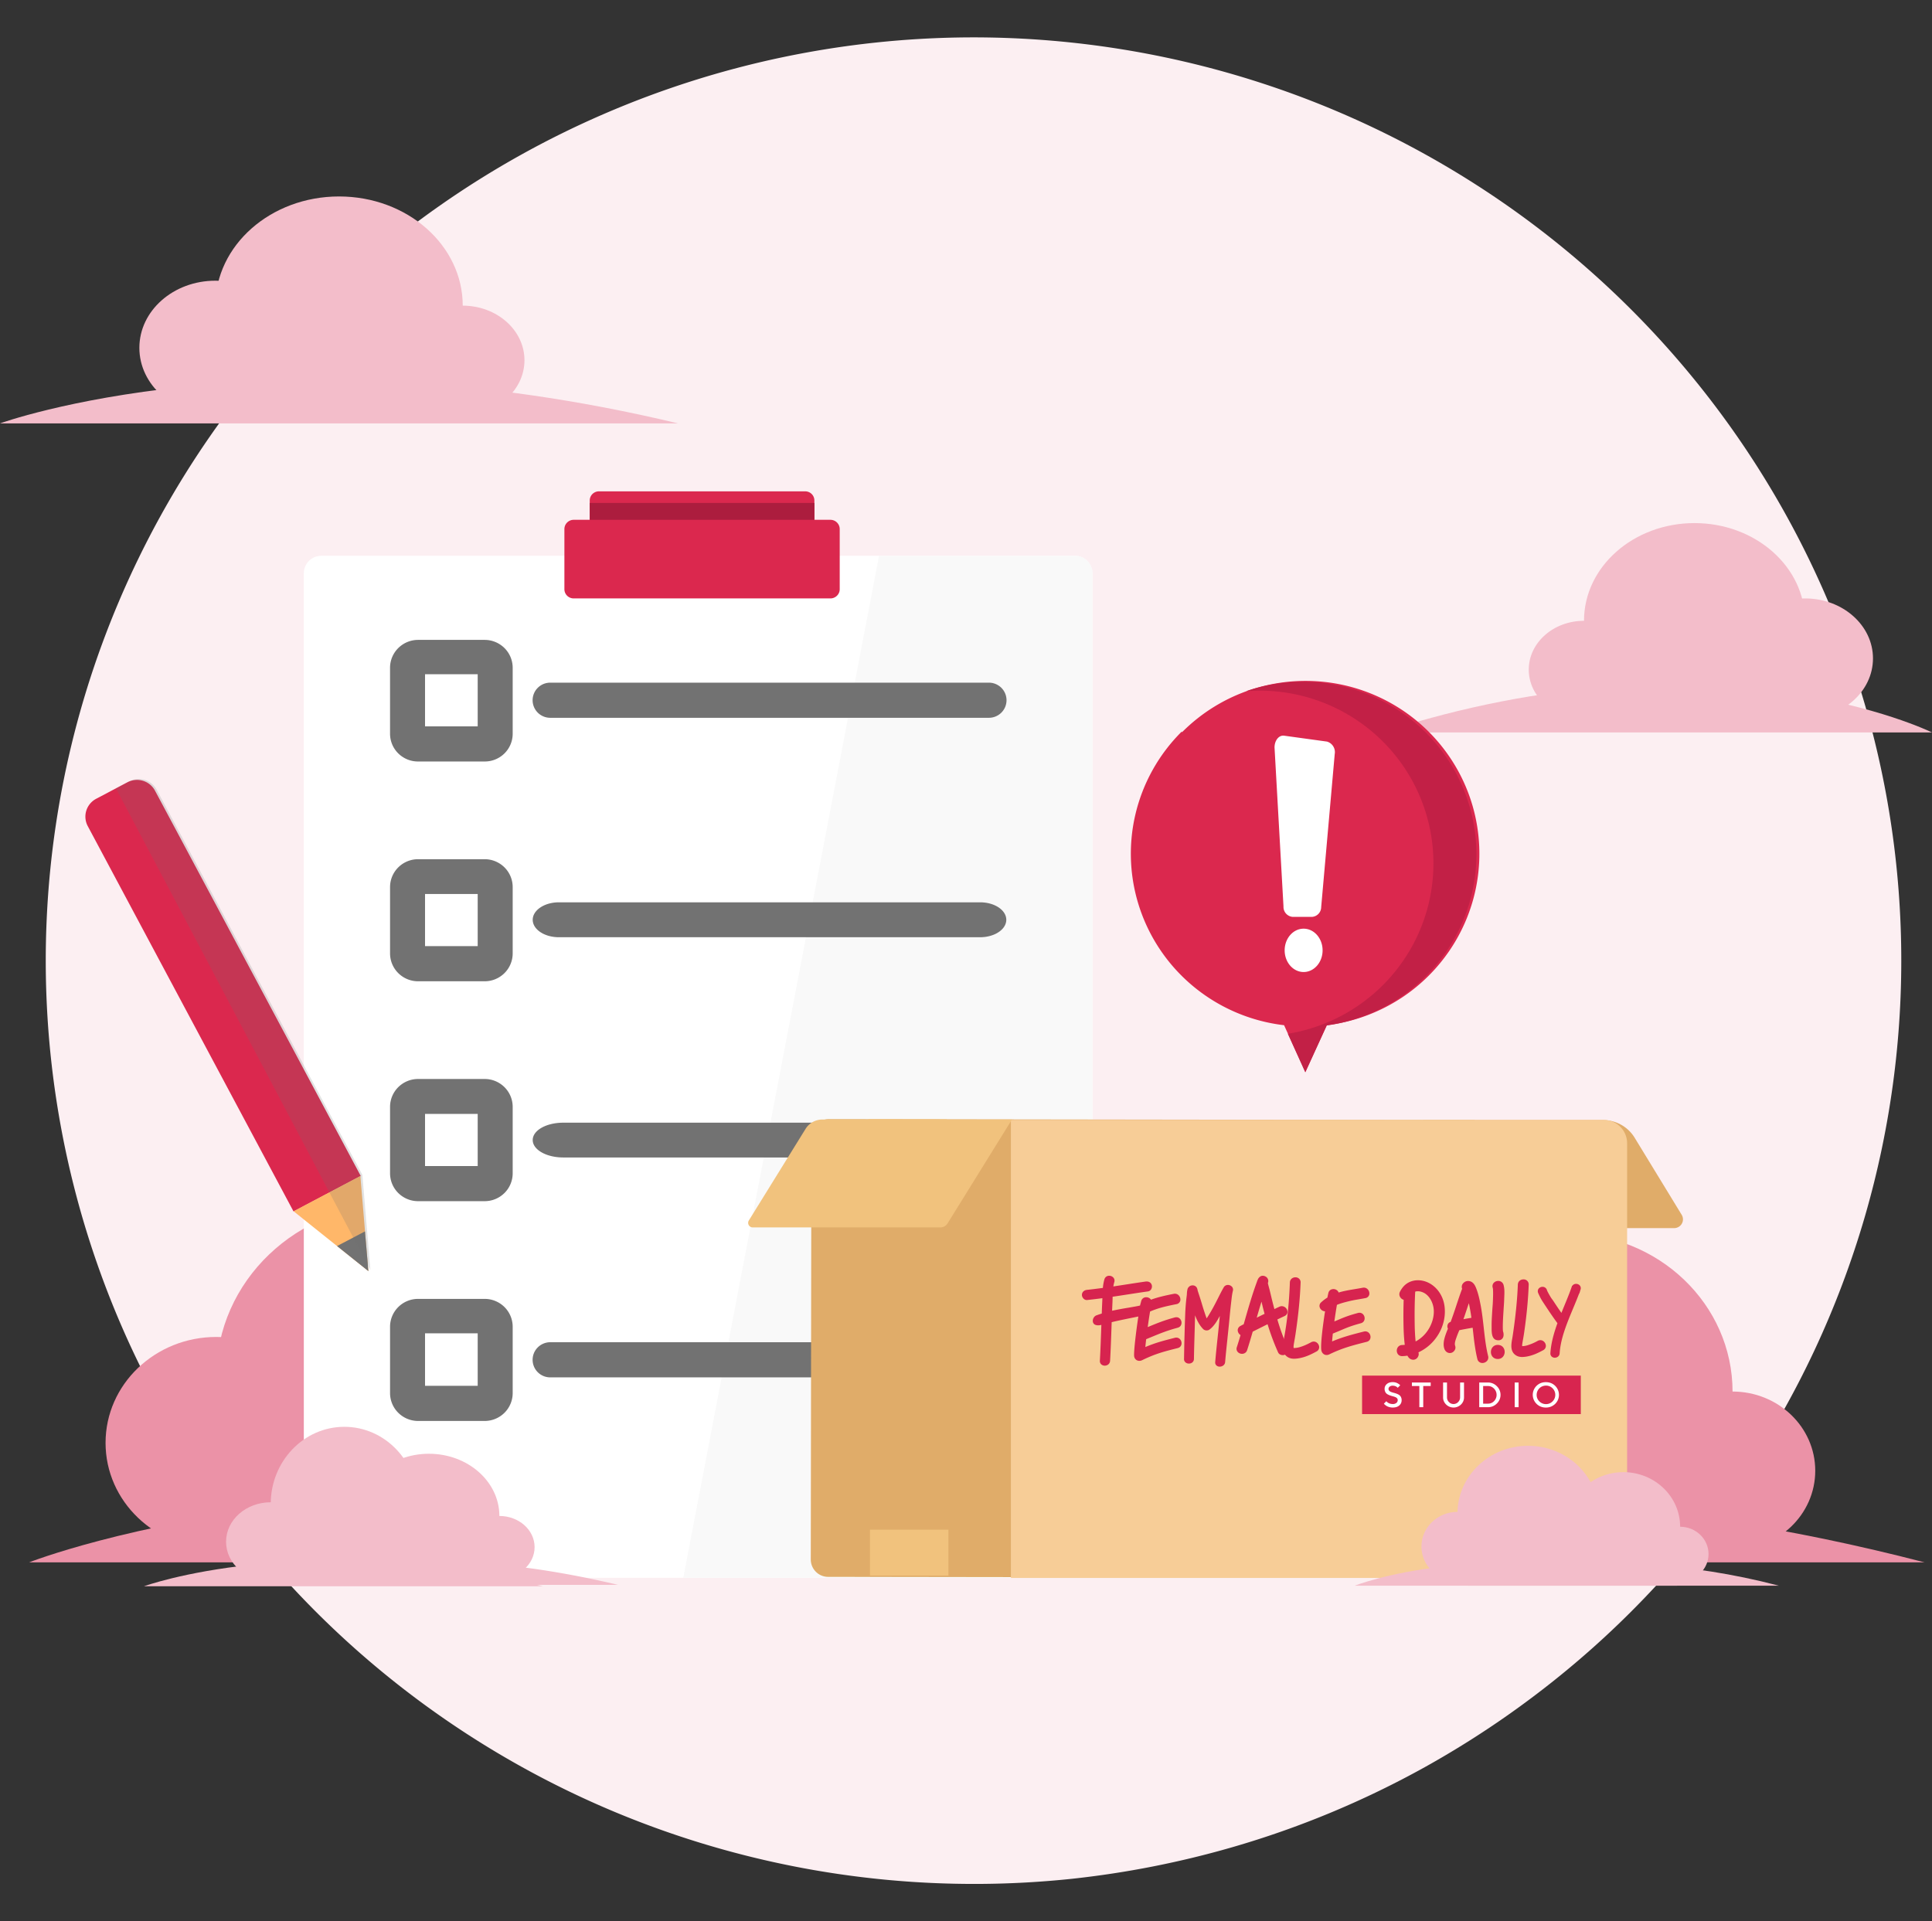 <svg width="184" height="183" fill="none" xmlns="http://www.w3.org/2000/svg"><rect width="100%" height="100%" fill="#333333" stroke="none"/><g clip-path="url(#a)"><path d="M92.314 3.56a88.834 88.834 0 0 0-34.82 7.304A88.423 88.423 0 0 0 28.387 31.23 87.864 87.864 0 0 0 9.713 61.36a87.503 87.503 0 0 0 3.862 69.232 88.007 88.007 0 0 0 21.911 27.889 88.546 88.546 0 0 0 31.192 17.039 88.862 88.862 0 0 0 35.42 3.429 89.757 89.757 0 0 0 15.202-2.99 88.21 88.21 0 0 0 18.456-7.677 89.288 89.288 0 0 0 11.859-7.912 87.9 87.9 0 0 0 29.983-44.466 87.476 87.476 0 0 0-1.506-53.518c-6.083-17.25-17.421-32.186-32.437-42.73A88.743 88.743 0 0 0 92.315 3.56Z" fill="#FCEFF2"/><path d="M149.253 147.627c8.7 0 15.752-6.749 15.752-15.075s-7.052-15.075-15.752-15.075c-8.7 0-15.752 6.749-15.752 15.075s7.052 15.075 15.752 15.075Z" fill="#EB92A7"/><path d="M165.005 147.627c4.35 0 7.876-3.377 7.876-7.543s-3.526-7.543-7.876-7.543c-4.349 0-7.876 3.377-7.876 7.543s3.527 7.543 7.876 7.543ZM133.501 147.627c5.347 0 9.682-4.146 9.682-9.261 0-5.115-4.335-9.262-9.682-9.262s-9.682 4.147-9.682 9.262 4.335 9.261 9.682 9.261Z" fill="#EB92A7"/><path d="M183.293 148.81h-86.39s34.287-13.535 86.39 0ZM37.765 147.527c9.48 0 17.166-7.354 17.166-16.425 0-9.072-7.686-16.426-17.166-16.426s-17.166 7.354-17.166 16.426c0 9.071 7.685 16.425 17.166 16.425Z" fill="#EB92A7"/><path d="M54.92 147.527c4.74 0 8.582-3.677 8.582-8.213 0-4.535-3.842-8.212-8.583-8.212-4.74 0-8.582 3.677-8.582 8.212 0 4.536 3.842 8.213 8.582 8.213ZM20.599 147.516c5.825 0 10.546-4.516 10.546-10.087 0-5.572-4.721-10.088-10.546-10.088-5.825 0-10.546 4.516-10.546 10.088 0 5.571 4.721 10.087 10.546 10.087Z" fill="#EB92A7"/><path d="M96.88 148.81H2.772s37.361-14.74 94.11 0Z" fill="#EB92A7"/><path d="M161.381 68.435c5.813 0 10.524-4.166 10.524-9.306 0-5.14-4.711-9.306-10.524-9.306-5.812 0-10.523 4.166-10.523 9.306 0 5.14 4.711 9.306 10.523 9.306Z" fill="#F3BDCA"/><path d="M150.858 68.435c2.906 0 5.262-2.083 5.262-4.653 0-2.57-2.356-4.653-5.262-4.653-2.907 0-5.262 2.083-5.262 4.653 0 2.57 2.355 4.653 5.262 4.653ZM171.917 68.424c3.569 0 6.462-2.558 6.462-5.713 0-3.155-2.893-5.713-6.462-5.713-3.57 0-6.463 2.558-6.463 5.713 0 3.155 2.893 5.713 6.463 5.713Z" fill="#F3BDCA"/><path d="M131.65 69.763H184s-20.779-10.255-52.35 0ZM32.29 39.512c6.506 0 11.78-4.656 11.78-10.4 0-5.743-5.274-10.4-11.78-10.4-6.506 0-11.78 4.657-11.78 10.4 0 5.744 5.274 10.4 11.78 10.4Z" fill="#F3BDCA"/><path d="M44.059 39.512c3.253 0 5.89-2.328 5.89-5.2 0-2.871-2.637-5.2-5.89-5.2-3.253 0-5.89 2.329-5.89 5.2 0 2.872 2.637 5.2 5.89 5.2ZM20.51 39.523c3.996 0 7.236-2.862 7.236-6.393 0-3.532-3.24-6.394-7.237-6.394-3.996 0-7.236 2.863-7.236 6.394 0 3.53 3.24 6.393 7.236 6.393Z" fill="#F3BDCA"/><path d="M64.58 40.327H0s25.637-9.329 64.58 0Z" fill="#F3BDCA"/><path d="M102.367 52.936h-71.76c-.923 0-1.672.745-1.672 1.663v94.022c0 .918.749 1.662 1.672 1.662h71.76c.923 0 1.672-.744 1.672-1.662V54.599c0-.918-.749-1.663-1.672-1.663Z" fill="#fff"/><path d="M65.073 150.283h37.305c.443 0 .869-.175 1.182-.487.314-.312.49-.734.49-1.175V54.588a1.66 1.66 0 0 0-.494-1.169 1.677 1.677 0 0 0-1.178-.483H83.72l-18.647 97.347Z" fill="#F9F9F9"/><path d="M46.168 62.555h-6.361a.996.996 0 0 0-.999.993v6.327c0 .548.447.993.999.993h6.361a.996.996 0 0 0 .999-.993v-6.327a.996.996 0 0 0-.999-.993Z" fill="#fff"/><path d="M46.168 72.53h-6.361a2.666 2.666 0 0 1-1.88-.774 2.637 2.637 0 0 1-.78-1.87v-6.282c0-.703.28-1.377.779-1.874a2.678 2.678 0 0 1 1.88-.782h6.362a2.678 2.678 0 0 1 1.881.782c.498.497.778 1.171.778 1.874v6.326a2.638 2.638 0 0 1-.794 1.842 2.667 2.667 0 0 1-1.865.758Zm-5.688-3.347h5.015v-4.966H40.48v4.966ZM94.177 68.368h-41.77c-.447 0-.875-.176-1.19-.49a1.67 1.67 0 0 1 0-2.367c.315-.314.743-.49 1.19-.49h41.77c.446 0 .874.176 1.19.49a1.67 1.67 0 0 1 0 2.367c-.316.314-.744.49-1.19.49Z" fill="#727272"/><path d="M46.168 83.5h-6.361a.996.996 0 0 0-.999.992v6.327c0 .549.447.993.999.993h6.361a.996.996 0 0 0 .999-.993v-6.327a.996.996 0 0 0-.999-.993Z" fill="#fff"/><path d="M46.168 93.464h-6.361a2.678 2.678 0 0 1-1.881-.782 2.648 2.648 0 0 1-.778-1.874v-6.327c.003-.7.284-1.371.782-1.866a2.677 2.677 0 0 1 1.877-.778h6.361a2.677 2.677 0 0 1 1.877.778c.498.495.78 1.166.782 1.866v6.327c0 .703-.28 1.376-.778 1.874a2.678 2.678 0 0 1-1.88.782Zm-5.688-3.348h5.015v-4.965H40.48v4.965ZM93.346 89.268h-40.12c-1.38 0-2.491-.747-2.491-1.662 0-.915 1.122-1.663 2.49-1.663h40.121c1.38 0 2.491.748 2.491 1.663s-1.11 1.662-2.49 1.662Z" fill="#727272"/><path d="M46.168 104.433h-6.361a.995.995 0 0 0-.999.993v6.327c0 .548.447.993.999.993h6.361a.996.996 0 0 0 .999-.993v-6.327a.995.995 0 0 0-.999-.993Z" fill="#fff"/><path d="M46.168 114.408h-6.361a2.676 2.676 0 0 1-1.881-.781 2.65 2.65 0 0 1-.778-1.874v-6.327c0-.703.28-1.376.778-1.874a2.677 2.677 0 0 1 1.88-.782h6.362a2.677 2.677 0 0 1 1.881.782c.498.498.778 1.171.778 1.874v6.327a2.65 2.65 0 0 1-.778 1.874 2.676 2.676 0 0 1-1.88.781Zm-5.688-3.347h5.015v-4.966H40.48v4.966ZM93.122 110.246h-39.47c-1.616 0-2.917-.736-2.917-1.662 0-.926 1.301-1.652 2.917-1.652h39.47c1.604 0 2.917.737 2.917 1.652 0 .915-1.301 1.662-2.917 1.662Z" fill="#727272"/><path d="M46.168 125.377h-6.361a.996.996 0 0 0-.999.993v6.327c0 .549.447.993.999.993h6.361a.995.995 0 0 0 .999-.993v-6.327a.996.996 0 0 0-.999-.993Z" fill="#fff"/><path d="M46.168 135.342h-6.361a2.677 2.677 0 0 1-1.881-.782 2.648 2.648 0 0 1-.778-1.874v-6.316c0-.702.28-1.376.778-1.874a2.68 2.68 0 0 1 1.88-.781h6.362a2.68 2.68 0 0 1 1.881.781 2.65 2.65 0 0 1 .778 1.874v6.316c0 .703-.28 1.376-.778 1.874a2.677 2.677 0 0 1-1.88.782Zm-5.688-3.348h5.015v-4.999H40.48v4.999ZM94.177 131.191h-41.77c-.447 0-.875-.176-1.19-.49a1.67 1.67 0 0 1 0-2.367 1.688 1.688 0 0 1 1.19-.491h41.77c.446 0 .874.177 1.19.491a1.666 1.666 0 0 1 0 2.367c-.316.314-.744.49-1.19.49Z" fill="#727272"/><path d="m9.165 76.079 2.972-1.57a1.95 1.95 0 0 1 1.48-.14c.491.149.903.487 1.145.94l19.596 36.7-6.401 3.381L8.355 78.68a1.921 1.921 0 0 1 .81-2.601Z" fill="#DB284E"/><path d="m35.083 121.07-7.124-5.702 6.362-3.359.762 9.061Z" fill="#FFB769"/><path d="m32.099 118.682 2.659-1.395.325 3.783-2.984-2.388Z" fill="#727272"/><path opacity=".2" d="m35.274 120.959-.763-9.061-19.6-36.7a1.94 1.94 0 0 0-2.57-.792l-1.301.68 24.234 45.873Z" fill="#727272"/><path d="M77.56 49.51v-1.84a.866.866 0 0 0-.547-.808.879.879 0 0 0-.339-.063H57.051a.879.879 0 0 0-.818.535.866.866 0 0 0-.068.335v1.841h-1.526a.889.889 0 0 0-.627.259.88.88 0 0 0-.26.623v5.724a.876.876 0 0 0 .548.815.89.89 0 0 0 .339.067h24.447a.89.89 0 0 0 .82-.544.876.876 0 0 0 .067-.338v-5.724a.88.88 0 0 0-.26-.623.889.889 0 0 0-.627-.259h-1.525ZM112.554 69.674a16.43 16.43 0 0 0-4.432 7.947 16.37 16.37 0 0 0 .488 9.075 16.447 16.447 0 0 0 5.259 7.432 16.58 16.58 0 0 0 8.424 3.52l2.03 4.464 2.042-4.464a16.606 16.606 0 0 0 7.308-2.74 16.483 16.483 0 0 0 5.229-5.769 16.377 16.377 0 0 0 .291-15.092 16.477 16.477 0 0 0-5.003-5.964 16.602 16.602 0 0 0-7.196-3.017 16.638 16.638 0 0 0-7.787.6 16.566 16.566 0 0 0-6.642 4.086l-.011-.078Z" fill="#DB284E"/><path d="M118.669 65.835a16.598 16.598 0 0 1 11.778 3.662 16.423 16.423 0 0 1 5.95 10.752 16.377 16.377 0 0 1-3.19 11.856 16.553 16.553 0 0 1-10.555 6.358l1.66 3.671 2.042-4.463a16.602 16.602 0 0 0 6.439-2.316 16.492 16.492 0 0 0 4.943-4.71 16.373 16.373 0 0 0-.525-19.253 16.507 16.507 0 0 0-5.194-4.437 16.62 16.62 0 0 0-13.348-1.12Z" fill="#C22046"/><path d="M124.985 87.327h-1.907a.953.953 0 0 1-.841-.993l-.853-15.142c0-.659.415-1.206.942-1.116l4.051.558a1.042 1.042 0 0 1 .74 1.182l-1.29 14.585a.938.938 0 0 1-.842.926ZM124.155 92.582c.998 0 1.806-.924 1.806-2.064 0-1.14-.808-2.064-1.806-2.064-.997 0-1.806.924-1.806 2.064 0 1.14.809 2.064 1.806 2.064Z" fill="#fff"/><path d="M159.463 116.975h-17.592l-6.328-10.288h17.143a3.52 3.52 0 0 1 1.711.444c.522.291.961.71 1.274 1.218l4.488 7.354a.832.832 0 0 1-.279 1.149.854.854 0 0 1-.417.123Z" fill="#E0AC69"/><path d="m140.184 106.68-61.247-.085a1.656 1.656 0 0 0-1.663 1.65l-.057 40.293a1.657 1.657 0 0 0 1.658 1.654l61.248.085a1.655 1.655 0 0 0 1.662-1.649l.057-40.294a1.657 1.657 0 0 0-1.658-1.654Z" fill="#E0AC69"/><path d="M96.275 106.664h56.445c.595 0 1.166.236 1.587.654.42.419.657.986.657 1.578v39.167a2.23 2.23 0 0 1-.657 1.578 2.253 2.253 0 0 1-1.587.653H96.275v-43.63Z" fill="#F7CD97"/><path d="M115.135 128.323c-.651-.201-1.537-.457-1.537-.747 0-.291.628-.737 1.357-.737s1.346.346 1.346.737v.312h1.122v-.312c0-1.005-1.122-1.819-2.479-1.819-1.358 0-2.491.814-2.491 1.819 0 1.004 1.347 1.517 2.525 1.852.684.201 1.537.446 1.537.747 0 .302-.752.737-1.582.737-.831 0-1.571-.357-1.571-.737v-.312h-1.122v.312c0 1.016 1.189 1.819 2.704 1.819 1.515 0 2.704-.792 2.704-1.807 0-1.016-1.324-1.518-2.513-1.864ZM121.092 125.801a3.167 3.167 0 0 0-2.341.845 3.118 3.118 0 0 0-.988 2.274c0 .426.088.848.257 1.239.17.391.419.743.731 1.035a3.149 3.149 0 0 0 2.341.845 3.213 3.213 0 0 0 2.659-1.239l.202-.256-.92-.636-.179.234a2.114 2.114 0 0 1-.782.62 2.145 2.145 0 0 1-.98.195 2.031 2.031 0 0 1-1.225-.421 2.01 2.01 0 0 1-.716-1.075h5.083v-.535a3.12 3.12 0 0 0-.913-2.209 3.152 3.152 0 0 0-2.218-.916h-.011Zm-1.941 2.578a2 2 0 0 1 1.941-1.495 2.027 2.027 0 0 1 1.975 1.495h-3.916Z" fill="#231F20"/><path d="M126.433 124.34h-1.122v1.461h-1.044v1.116h1.044v3.348c0 1.116.864 1.83 2.356 1.841h.561v-1.116h-.561c-.808 0-1.223-.268-1.223-.77v-3.347h1.795v-1.116h-1.795l-.011-1.417Z" fill="#DB284E"/><path d="M131.392 125.812c-.622 0-1.229.184-1.746.527a3.108 3.108 0 0 0-1.335 3.207c.121.607.42 1.163.859 1.6a3.15 3.15 0 0 0 4.834-.473 3.114 3.114 0 0 0-.391-3.945 3.15 3.15 0 0 0-2.221-.916Zm0 1.116a2.051 2.051 0 0 1 1.929 1.232 2.032 2.032 0 0 1-.421 2.242 2.065 2.065 0 0 1-2.246.456 2.038 2.038 0 0 1-1.271-1.899 2.013 2.013 0 0 1 .583-1.427 2.037 2.037 0 0 1 1.426-.604ZM144.025 125.835c-.621 0-1.229.183-1.745.526a3.126 3.126 0 0 0-1.336 3.208c.121.606.42 1.163.86 1.599a3.15 3.15 0 0 0 4.833-.473 3.114 3.114 0 0 0 .529-1.736 3.128 3.128 0 0 0-.923-2.206 3.164 3.164 0 0 0-2.218-.918Zm0 5.155a2.064 2.064 0 0 1-1.151-.328 2.044 2.044 0 0 1-.9-2.096c.077-.398.271-.765.557-1.054a2.058 2.058 0 0 1 2.246-.45 2.042 2.042 0 0 1 1.267 1.897 2.032 2.032 0 0 1-1.243 1.873 2.027 2.027 0 0 1-.776.158ZM136.474 128.401v-5.155h-1.133l-.011 8.815h1.133v-2.577l.011-1.083Z" fill="#DB284E"/><path d="m140.412 126.772 1.1-.937-1.683-.011-3.119 2.577v1.083l2.95 2.455.158.122h1.694l-3.714-3.113 2.614-2.176ZM104.05 129.104v-2.544c.881 0 1.727-.343 2.356-.957a3.336 3.336 0 0 0 1.01-2.323h2.535a5.832 5.832 0 0 1-1.726 4.116 5.895 5.895 0 0 1-4.142 1.708" fill="#DB284E"/><path d="m107.345 129.419-.004 2.544 2.558.004.004-2.544-2.558-.004Z" fill="#231F20"/><path d="m90.179 106.611-7.473-.01-.006 4.374 7.472.01.007-4.374ZM90.328 145.697h-7.472v4.374h7.472v-4.374Z" fill="#F1C27D"/><path d="M71.693 116.908h17.85a.819.819 0 0 0 .707-.391l6.126-9.886H78.323a1.884 1.884 0 0 0-1.604.893l-5.397 8.714a.435.435 0 0 0 .37.67Z" fill="#F1C27D"/><path fill="#F7CD97" d="M103.04 122.976h47.104v11.712H103.04z"/><g clip-path="url(#b)"><path d="m108.271 125.422.143-.029c-.214 1.398-.425 3.167-.405 3.725.01.29.222.499.505.499a.59.59 0 0 0 .258-.062c1.282-.622 2.075-.822 3.389-1.154.309-.076.39-.336.365-.534-.029-.23-.209-.464-.496-.464a.517.517 0 0 0-.136.017c-1.125.284-1.879.486-2.814.882.02-.218.047-.469.079-.748l.51-.21c.875-.361 1.454-.6 2.493-.882.308-.084.385-.346.36-.546-.031-.226-.208-.455-.487-.455a.59.59 0 0 0-.145.02c-1.052.287-1.635.528-2.517.893l-.067.027c.077-.546.154-1.07.225-1.481.742-.322 1.427-.49 2.511-.703a.442.442 0 0 0 .374-.499c-.023-.24-.215-.495-.522-.495a.578.578 0 0 0-.11.011c-.854.169-1.516.32-2.168.558a.408.408 0 0 0-.06-.077.556.556 0 0 0-.388-.157.475.475 0 0 0-.481.368l-.035.126v.005c-.026.092-.059.206-.077.291-.132.038-.612.122-1.078.202l-.023.004a33.62 33.62 0 0 0-1.558.289c.011-.3.022-.563.034-.806.006-.146.01-.296.013-.442v-.085c.455-.066.906-.136 1.45-.22l.013-.002c.593-.091 1.264-.195 1.917-.287a.414.414 0 0 0 .28-.185.523.523 0 0 0 .072-.411c-.06-.219-.243-.348-.488-.348a.822.822 0 0 0-.099.006c-.617.088-1.245.185-1.851.279l-.028.004c-.401.062-.795.123-1.196.183.021-.139.051-.277.09-.413a.431.431 0 0 0 .016-.211.43.43 0 0 0-.084-.195.526.526 0 0 0-.416-.198.46.46 0 0 0-.457.342c-.076.266-.124.54-.146.816-.558.076-1.055.137-1.52.187-.283.029-.476.224-.476.483 0 .236.222.512.497.483a50.63 50.63 0 0 0 1.452-.175l-.008.23c-.017.358-.034.737-.051 1.233-.184.058-.351.115-.513.174-.212.077-.364.336-.339.573.021.197.154.332.36.362.118.02.239.017.356-.008a1.23 1.23 0 0 0 .097-.022l-.013.384c-.035.992-.071 2.017-.128 3.025a.435.435 0 0 0 .114.335.493.493 0 0 0 .351.141c.24 0 .491-.16.508-.465.058-1.017.094-2.046.129-3.04l.022-.636c.536-.137 1.731-.377 2.306-.493l.091-.019ZM130.522 127.274c-.029-.23-.208-.465-.496-.465a.626.626 0 0 0-.136.018c-1.181.298-2.032.525-3.024.941.016-.215.039-.466.07-.749l.022-.008c.304-.124.558-.23.726-.303.634-.269.983-.417 1.918-.672.309-.084.386-.345.359-.546-.03-.226-.207-.454-.486-.454a.58.58 0 0 0-.144.019c-.949.259-1.302.409-1.942.68l-.308.13c.077-.547.162-1.107.245-1.58.325-.136.677-.23 1.009-.314.453-.113.733-.16 1.058-.215h.004c.167-.029.375-.064.64-.116a.441.441 0 0 0 .376-.498c-.023-.241-.215-.499-.524-.499a.564.564 0 0 0-.108.01c-.264.051-.521.094-.772.135-.501.083-1.022.169-1.521.322a.448.448 0 0 0-.108-.173.542.542 0 0 0-.385-.156c-.189 0-.415.096-.482.367a8.255 8.255 0 0 0-.093.441 3.915 3.915 0 0 0-.591.449.447.447 0 0 0-.129.514.563.563 0 0 0 .495.349c-.22 1.401-.429 3.095-.359 3.669.036.29.245.492.509.492a.582.582 0 0 0 .253-.061c1.271-.617 2.233-.859 3.563-1.195.306-.076.386-.334.361-.532ZM116.68 129.728c.057-.693.143-1.501.226-2.282v-.017c.058-.548.118-1.113.167-1.625.052-.558.11-1.161.183-1.785l.02-.173c.034-.3.069-.611.144-.906a.417.417 0 0 0-.075-.364.515.515 0 0 0-.4-.188.445.445 0 0 0-.399.227c-.193.333-.364.675-.53 1.005-.105.208-.223.444-.342.666a15.79 15.79 0 0 1-.589 1.03 4.69 4.69 0 0 1-.167.255 23.167 23.167 0 0 1-.439-1.337 23.29 23.29 0 0 0-.287-.914l-.135-.417a1.263 1.263 0 0 0-.017-.11l-.002-.006a1.38 1.38 0 0 0-.053-.134.45.45 0 0 0-.407-.225.512.512 0 0 0-.237.057.418.418 0 0 0-.136.111.405.405 0 0 0-.116.23 1.97 1.97 0 0 0-.052.404c-.004.062-.008.125-.015.177a19.26 19.26 0 0 0-.148 1.854c-.046 1.18-.088 2.78-.109 4.175a.398.398 0 0 0 .115.304.486.486 0 0 0 .35.137c.234 0 .474-.151.479-.438.01-.718.035-1.547.058-2.349.016-.551.029-1.006.038-1.428l.012-.384c.208.569.454.988.774 1.315.089.084.209.13.332.126a.438.438 0 0 0 .251-.073c.437-.312.733-.813.998-1.307l-.038.402a145.78 145.78 0 0 1-.162 1.58l-.003.025c-.086.813-.175 1.653-.235 2.388a.399.399 0 0 0 .015.161.401.401 0 0 0 .081.14.445.445 0 0 0 .333.133c.241 0 .495-.151.517-.44ZM118.776 128.593c.202-.63.389-1.267.53-1.755.507-.258.971-.49 1.416-.71.278.915.613 1.812 1.003 2.686.07.157.244.259.444.259.091 0 .18-.023.26-.067.236-.137.311-.413.188-.686a21.089 21.089 0 0 1-.964-2.644c.253-.121.48-.23.694-.329.207-.097.306-.29.258-.503a.558.558 0 0 0-.529-.435.536.536 0 0 0-.229.052c-.157.073-.316.148-.476.225-.12-.444-.239-.921-.386-1.54a16.473 16.473 0 0 0-.164-.641 3.889 3.889 0 0 1-.066-.277l-.005-.024a.484.484 0 0 0-.225-.621.552.552 0 0 0-.261-.071.42.42 0 0 0-.251.08.656.656 0 0 0-.259.384l-.018-.005-.021.094c-.461 1.245-.83 2.533-1.186 3.781l-.084.29-.036.019a.57.57 0 0 0-.088.038 1.656 1.656 0 0 0-.094.053l-.086.048-.089.045.003.009a.437.437 0 0 0-.16.471.573.573 0 0 0 .252.345c-.13.44-.242.806-.354 1.151a.453.453 0 0 0 .059.422.534.534 0 0 0 .439.209.493.493 0 0 0 .485-.353Zm.912-3.086c.121-.422.28-.966.456-1.53l.009.039c.057.243.121.519.193.791l.089.332c-.237.114-.481.234-.747.368Z" fill="#D7244F"/><path d="M125.117 127.78a.513.513 0 0 0-.248.065c-.421.228-.76.373-1.101.47-.177.051-.36.078-.544.081l-.018-.003c-.026-.14.01-.34.038-.503.05-.281.108-.599.154-.921.271-1.848.414-3.331.469-4.811a.468.468 0 0 0-.126-.35.504.504 0 0 0-.37-.148c-.252 0-.514.168-.526.49-.071 1.916-.239 3.557-.529 5.164l-.031.163-.004.02c-.116.601-.263 1.349.335 1.747.174.115.385.172.642.172.234-.007.466-.039.692-.097.51-.117.989-.354 1.428-.593a.455.455 0 0 0 .24-.537c-.05-.202-.24-.409-.501-.409ZM142.677 128.1h-.039c-.415 0-.639.331-.646.658-.008.314.185.662.626.681h.034c.417 0 .643-.331.651-.658.006-.314-.187-.662-.626-.681ZM137.568 124.371c-.14-.998-.755-1.852-1.604-2.231a2.275 2.275 0 0 0-.919-.2c-.595 0-1.113.246-1.459.691a2.22 2.22 0 0 0-.255.402.518.518 0 0 0 .025.522.587.587 0 0 0 .327.249 45.691 45.691 0 0 0-.017 2.318c.01.549.031 1.199.109 1.856l.013.113a3.061 3.061 0 0 1-.245.017c-.343.008-.519.281-.516.546.003.248.163.514.508.514h.014c.165-.005.329-.02.491-.045.025.049.055.095.088.14a.58.58 0 0 0 .459.249.51.51 0 0 0 .428-.23.588.588 0 0 0 .091-.212.468.468 0 0 0-.018-.262 4.331 4.331 0 0 0 1.472-1.118c.805-.944 1.172-2.153 1.008-3.319Zm-2.787-1.343a.607.607 0 0 1 .235-.038h.06c.123.004.244.029.359.074.528.177.952.744 1.082 1.442.146.789-.141 1.761-.733 2.476a3.206 3.206 0 0 1-.964.788 19.8 19.8 0 0 1-.089-1.768c-.017-1.011 0-2.011.05-2.974ZM141.307 126.455c-.077-.71-.16-1.443-.297-2.157-.095-.494-.203-1.018-.391-1.515-.084-.224-.174-.438-.345-.593a.673.673 0 0 0-.453-.179.616.616 0 0 0-.463.206.508.508 0 0 0-.11.532l.003.01a.396.396 0 0 0-.021.047c-.193.508-.363 1.029-.531 1.532v.004c-.185.56-.354 1.064-.543 1.564-.259.082-.328.313-.307.487a.555.555 0 0 0 .048.163c-.088.212-.187.46-.264.702-.105.33-.226.818-.065 1.238.089.23.285.376.512.376a.501.501 0 0 0 .339-.127.566.566 0 0 0 .142-.177.47.47 0 0 0 .026-.379c-.082-.215.021-.508.111-.767l.022-.061c.071-.207.157-.411.24-.609l.022-.054c.364-.076.745-.147 1.27-.235l.027.237c.099.902.202 1.835.42 2.735a.482.482 0 0 0 .486.386.597.597 0 0 0 .45-.213.496.496 0 0 0 .098-.212.496.496 0 0 0-.007-.233c-.216-.887-.319-1.813-.419-2.708Zm-1.173-.938c-.292.049-.534.09-.758.132.114-.326.226-.663.332-.979l.011-.035.171-.51a18.206 18.206 0 0 1 .177.942c.004.027.009.055.012.083l.014.091.007.046.034.23ZM143.18 125.037l.019-.289v-.01c.012-.208.021-.331.028-.422v-.021c.013-.162.02-.26.032-.631 0-.036.003-.072.004-.109l.002-.057c.015-.368.031-.749-.066-1.102a.518.518 0 0 0-.516-.392.58.58 0 0 0-.444.208.477.477 0 0 0-.077.431c.013.053.023.107.029.162v.033l.006.156c.007.254 0 .505-.01.762-.013.368-.023.495-.038.674v.005c-.009.115-.021.256-.036.511l-.012.205c-.027.439-.046.756-.041 1.253v.096c0 .399 0 1.067.511 1.146a.8.8 0 0 0 .129.01.466.466 0 0 0 .399-.184c.144-.198.104-.486.058-.625a.554.554 0 0 1-.02-.1l-.002-.035v-.009c0-.017-.003-.034-.004-.042-.003-.048-.004-.097-.005-.144v-.011c-.003-.113 0-.23 0-.331.011-.453.029-.74.054-1.138ZM150.106 122.284a.43.43 0 0 0-.369.191l-.018-.005-.038.116c-.2.576-.438 1.154-.69 1.765l-.003.007c-.107.258-.195.475-.282.69a36.905 36.905 0 0 1-.715-1.055 3.65 3.65 0 0 0-.173-.246 2.55 2.55 0 0 1-.183-.281 6.648 6.648 0 0 1-.208-.371c-.024-.044-.047-.092-.073-.145l-.01-.025a.791.791 0 0 1-.017-.052.426.426 0 0 0-.419-.307.468.468 0 0 0-.374.18.406.406 0 0 0-.054.377v.005c.234.534.35.71.604 1.094l.115.174.003.003c.393.602.761 1.136 1.124 1.632-.404 1.118-.617 2.024-.67 2.852a.4.4 0 0 0 .104.307.42.42 0 0 0 .145.097.408.408 0 0 0 .172.032c.216 0 .443-.144.461-.419.09-1.423.698-2.877 1.286-4.287l.005-.012c.196-.47.381-.914.549-1.36a.456.456 0 0 0 .066-.13c.015-.047.029-.095.043-.147.012-.043.024-.087.039-.131a.383.383 0 0 0 .021-.19.388.388 0 0 0-.07-.178.462.462 0 0 0-.371-.181ZM146.7 127.647a.525.525 0 0 0-.251.066 4.97 4.97 0 0 1-1.01.432c-.153.043-.31.067-.469.072-.011-.118.017-.278.039-.41l.002-.014c.047-.259.1-.552.143-.846.241-1.655.385-3.154.437-4.582a.477.477 0 0 0-.504-.506c-.255 0-.519.17-.531.496-.054 1.447-.215 3.05-.493 4.901-.01.069-.024.143-.039.232-.098.546-.22 1.225.337 1.595.168.112.371.167.619.167.22-.006.438-.037.65-.092.476-.109.922-.33 1.334-.552a.465.465 0 0 0 .244-.545c-.053-.206-.244-.414-.508-.414Z" fill="#D7244F"/><path d="M150.552 131.023h-20.83v3.665h20.83v-3.665Z" fill="#D8254F"/><path d="M133.048 133.176a.492.492 0 0 0-.179-.115 2.133 2.133 0 0 0-.243-.076 2.666 2.666 0 0 1-.267-.083 1.372 1.372 0 0 1-.244-.118.516.516 0 0 1-.178-.196.632.632 0 0 1-.07-.307.583.583 0 0 1 .21-.455c.139-.122.328-.183.567-.183.085 0 .17.011.253.032.07.018.137.043.201.077.048.026.095.055.14.086a.647.647 0 0 1 .088.077l.026.033-.235.236c-.005-.004-.011-.012-.019-.022a.72.72 0 0 0-.15-.11.71.71 0 0 0-.304-.07.459.459 0 0 0-.295.09.276.276 0 0 0-.111.212.258.258 0 0 0 .069.182c.05.051.112.091.179.115.08.03.161.056.243.077.091.023.18.05.267.082.085.03.167.069.244.117a.52.52 0 0 1 .178.197.622.622 0 0 1 .07.305.638.638 0 0 1-.224.508c-.15.131-.357.197-.62.197a1.154 1.154 0 0 1-.309-.039 1.04 1.04 0 0 1-.503-.289l-.034-.041.236-.234.022.028a.73.73 0 0 0 .362.212.896.896 0 0 0 .225.029.527.527 0 0 0 .347-.107.334.334 0 0 0 .111-.362.259.259 0 0 0-.053-.085ZM136.257 131.68v.336h-.71v2.015h-.37v-2.015h-.71v-.336h1.79ZM138.872 133.541a.625.625 0 0 0 .185-.45v-1.411h.373v1.411a.929.929 0 0 1-.291.688 1.013 1.013 0 0 1-1.629-.313.924.924 0 0 1-.073-.374v-1.412h.372v1.411a.617.617 0 0 0 .186.451.595.595 0 0 0 .438.188.608.608 0 0 0 .439-.188v-.001ZM141.708 131.68a1.16 1.16 0 0 1 .846.348 1.134 1.134 0 0 1 .353.828 1.138 1.138 0 0 1-.353.828 1.158 1.158 0 0 1-.846.347h-.828v-2.351h.828Zm-.456.336v1.679h.456a.787.787 0 0 0 .585-.244.854.854 0 0 0-.267-1.374.787.787 0 0 0-.318-.061h-.456ZM144.256 131.68h.372v2.351h-.371l-.001-2.351ZM146.336 131.998c.24-.234.536-.351.888-.351.351 0 .648.117.889.351a1.21 1.21 0 0 1 .359.857 1.195 1.195 0 0 1-.359.858 1.222 1.222 0 0 1-.889.351 1.216 1.216 0 0 1-1.247-1.209 1.212 1.212 0 0 1 .359-.857Zm.267 1.477a.889.889 0 0 0 1.48-.357.882.882 0 0 0-1.018-1.127.88.88 0 0 0-.717.864.845.845 0 0 0 .255.62Z" fill="#fff"/></g><path d="M32.795 150.607c3.872 0 7.012-3.292 7.012-7.354 0-4.061-3.14-7.353-7.012-7.353-3.873 0-7.013 3.292-7.013 7.353 0 4.062 3.14 7.354 7.013 7.354Z" fill="#F3BDCA"/><path d="M39.639 150.596c1.914 0 3.466-1.369 3.466-3.058 0-1.688-1.552-3.057-3.466-3.057-1.915 0-3.467 1.369-3.467 3.057 0 1.689 1.552 3.058 3.467 3.058ZM25.782 150.607c2.349 0 4.253-1.684 4.253-3.761 0-2.076-1.904-3.76-4.253-3.76-2.348 0-4.252 1.684-4.252 3.76 0 2.077 1.904 3.761 4.252 3.761Z" fill="#F3BDCA"/><path d="M51.71 151.087h-38s15.08-5.502 38 0Z" fill="#F3BDCA"/><path d="M40.85 150.317c3.706 0 6.71-2.653 6.71-5.926 0-3.272-3.004-5.925-6.71-5.925-3.705 0-6.709 2.653-6.709 5.925 0 3.273 3.004 5.926 6.71 5.926Z" fill="#F3BDCA"/><path d="M47.56 150.328c1.852 0 3.354-1.329 3.354-2.968 0-1.64-1.502-2.969-3.355-2.969-1.852 0-3.354 1.329-3.354 2.969 0 1.639 1.502 2.968 3.355 2.968ZM34.141 150.317c2.274 0 4.117-1.629 4.117-3.638s-1.843-3.638-4.117-3.638-4.118 1.629-4.118 3.638 1.844 3.638 4.118 3.638Z" fill="#F3BDCA"/><path d="M58.858 150.953H22.08s14.597-5.312 36.778 0ZM145.528 150.607c3.712 0 6.721-2.888 6.721-6.45 0-3.562-3.009-6.449-6.721-6.449-3.711 0-6.72 2.887-6.72 6.449s3.009 6.45 6.72 6.45Z" fill="#F3BDCA"/><path d="M149.994 150.607c1.543 0 2.793-1.204 2.793-2.689 0-1.486-1.25-2.69-2.793-2.69-1.543 0-2.794 1.204-2.794 2.69 0 1.485 1.251 2.689 2.794 2.689ZM138.808 150.607c1.896 0 3.433-1.479 3.433-3.303 0-1.824-1.537-3.303-3.433-3.303s-3.433 1.479-3.433 3.303c0 1.824 1.537 3.303 3.433 3.303Z" fill="#F3BDCA"/><path d="M159.732 151.031h-30.708s12.218-4.854 30.708 0Z" fill="#F3BDCA"/><path d="M154.605 150.618c2.987 0 5.408-2.328 5.408-5.2 0-2.872-2.421-5.2-5.408-5.2-2.987 0-5.408 2.328-5.408 5.2 0 2.872 2.421 5.2 5.408 5.2Z" fill="#F3BDCA"/><path d="M160.013 150.618c1.493 0 2.704-1.164 2.704-2.6 0-1.436-1.211-2.6-2.704-2.6-1.494 0-2.704 1.164-2.704 2.6 0 1.436 1.21 2.6 2.704 2.6ZM149.186 150.618c1.834 0 3.321-1.429 3.321-3.191 0-1.763-1.487-3.192-3.321-3.192s-3.321 1.429-3.321 3.192c0 1.762 1.487 3.191 3.321 3.191Z" fill="#F3BDCA"/><path d="M169.415 151.031h-29.654s11.781-4.664 29.654 0Z" fill="#F3BDCA"/><path d="M77.56 47.904H56.166v1.606H77.56v-1.606Z" fill="#AC1D3E"/></g><defs><clipPath id="a"><path fill="#fff" d="M0 0h184v183H0z"/></clipPath><clipPath id="b"><path fill="#fff" transform="translate(103.04 121.512)" d="M0 0h47.512v13.176H0z"/></clipPath></defs></svg>